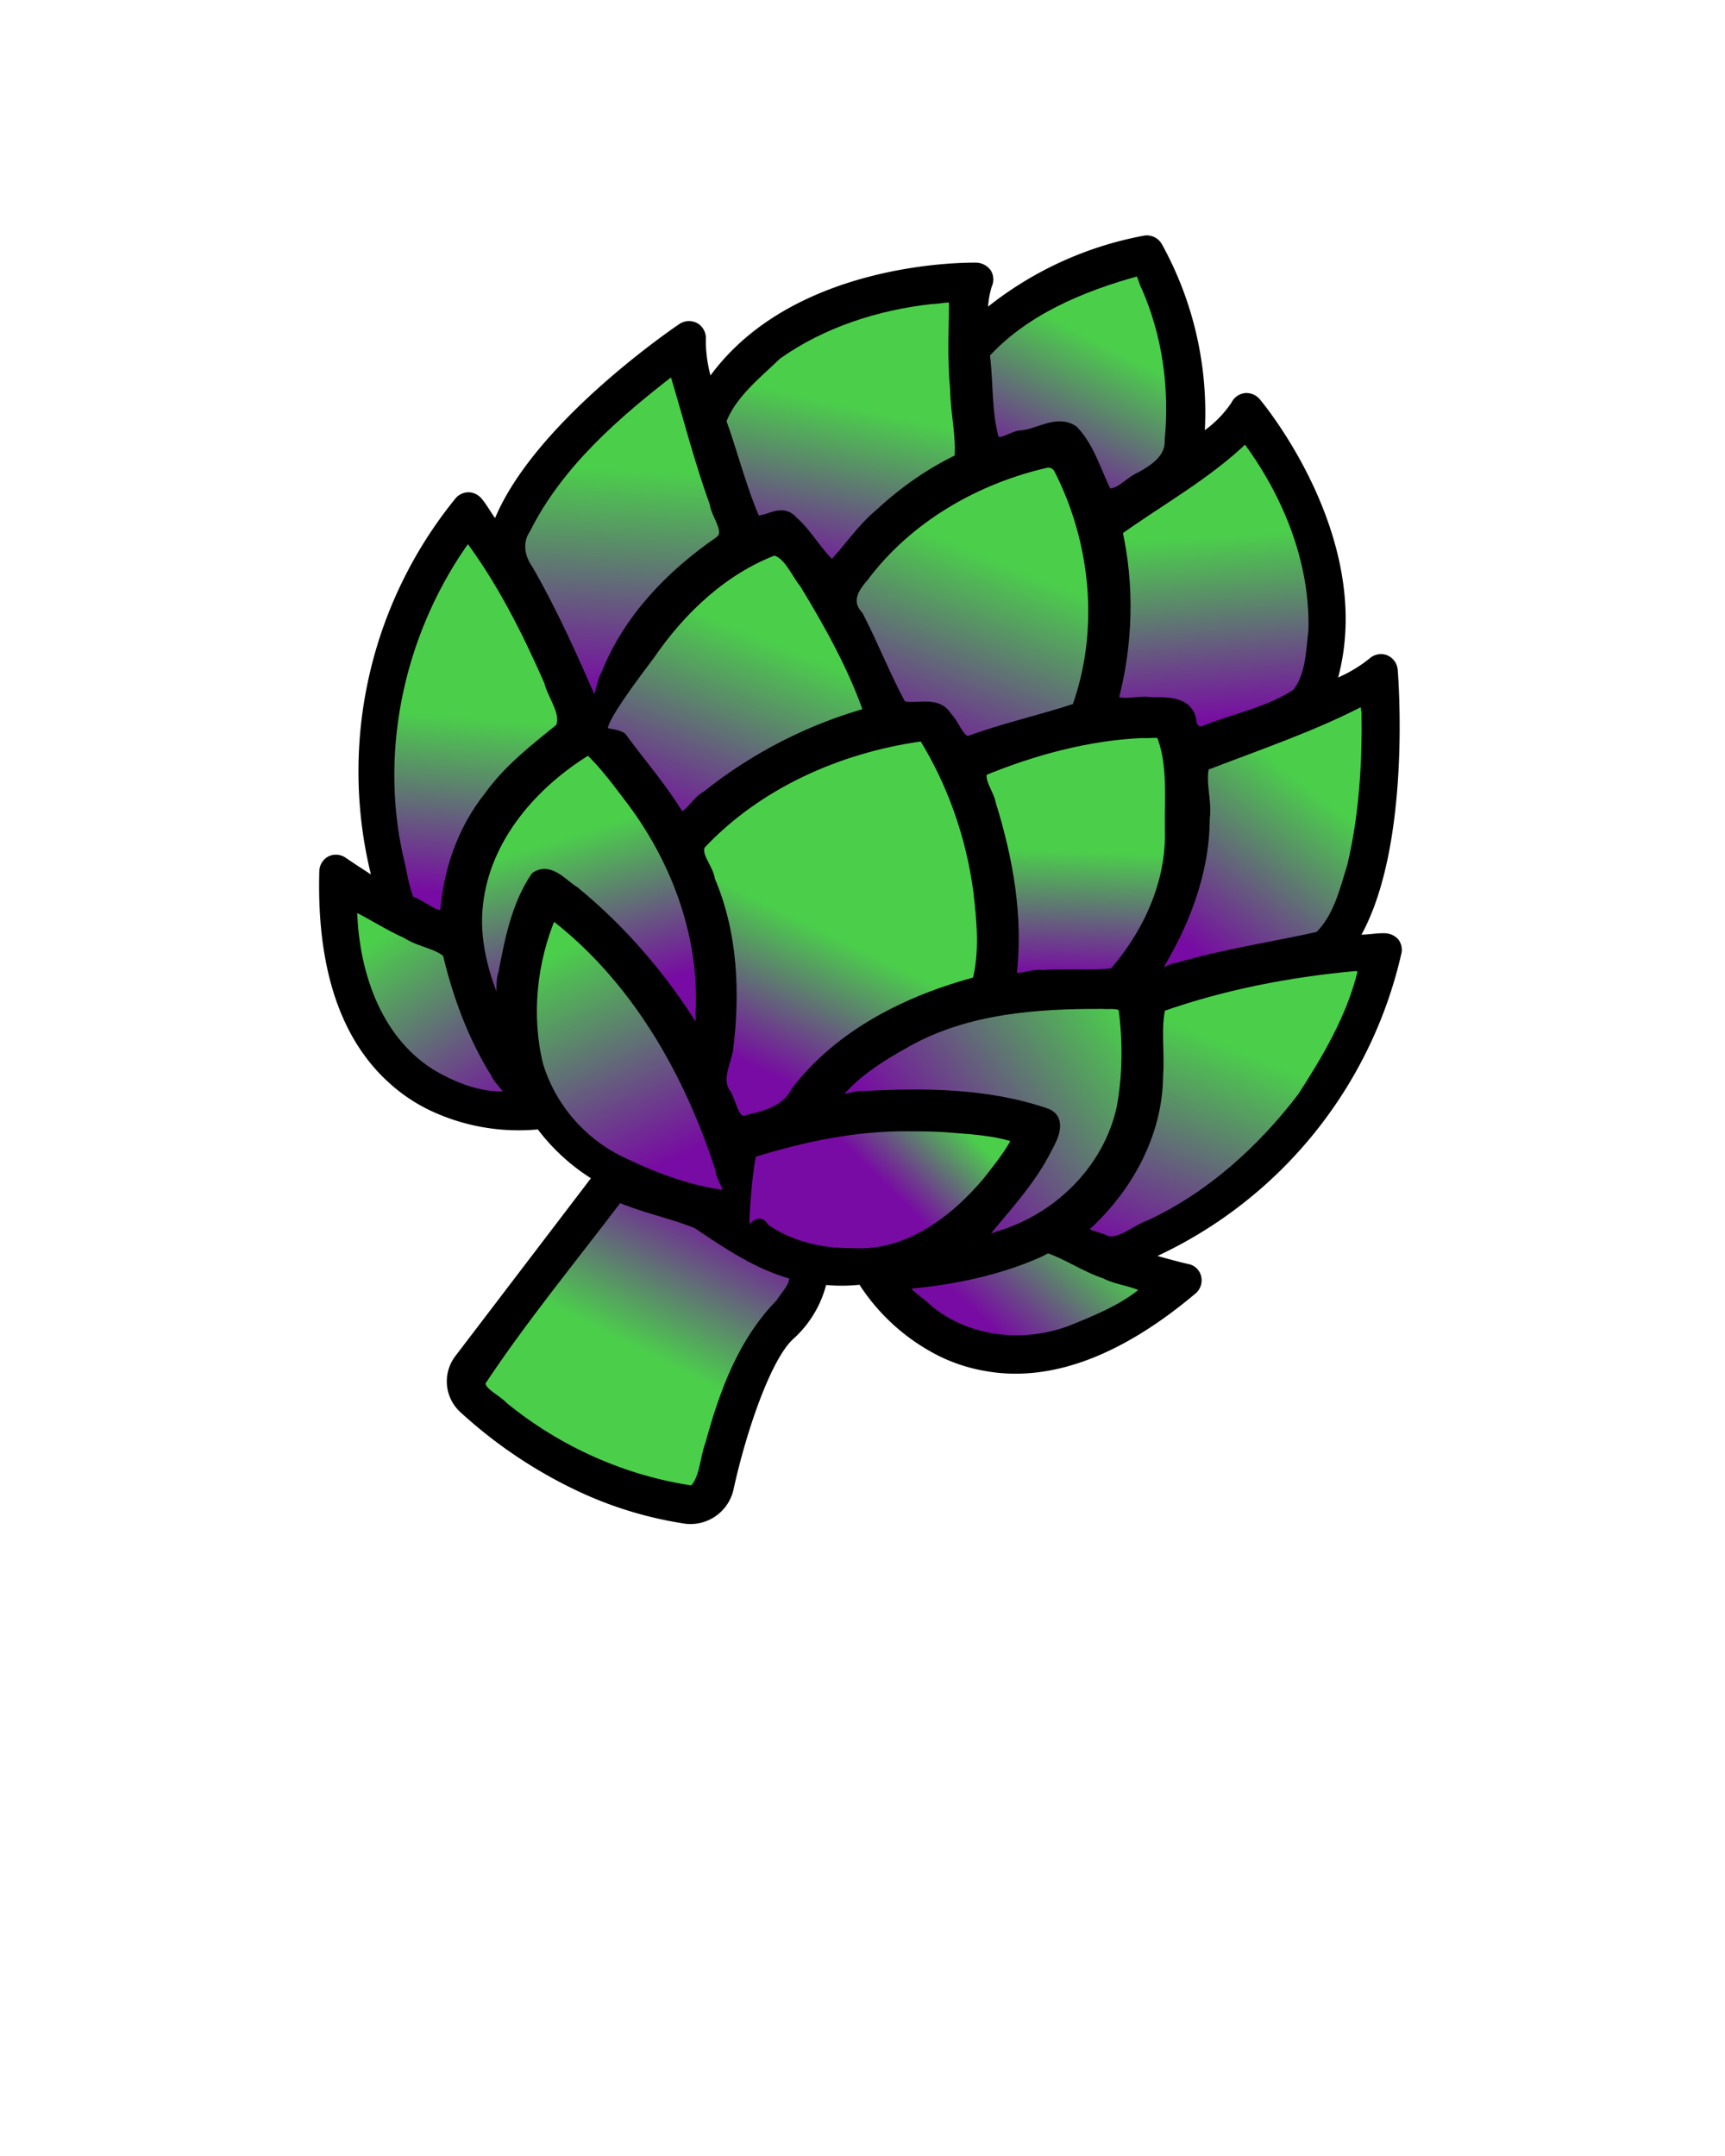 <?xml version="1.0" encoding="UTF-8" standalone="no"?>
<svg
   data-name="Layer 1"
   viewBox="0 0 100 125"
   x="0px"
   y="0px"
   version="1.1"
   id="svg17022"
   sodipodi:docname="artichoke.svg"
   inkscape:version="1.2.2 (b0a8486541, 2022-12-01)"
   xmlns:inkscape="http://www.inkscape.org/namespaces/inkscape"
   xmlns:sodipodi="http://sodipodi.sourceforge.net/DTD/sodipodi-0.dtd"
   xmlns:xlink="http://www.w3.org/1999/xlink"
   xmlns="http://www.w3.org/2000/svg"
   xmlns:svg="http://www.w3.org/2000/svg">
  <defs
     id="defs17026">
    <linearGradient
       inkscape:collect="always"
       id="linearGradient17606">
      <stop
         style="stop-color:#780ba3;stop-opacity:1;"
         offset="0"
         id="stop17602" />
      <stop
         style="stop-color:#4bcf4b;stop-opacity:1;"
         offset="1"
         id="stop17604" />
    </linearGradient>
    <linearGradient
       inkscape:collect="always"
       xlink:href="#linearGradient17606"
       id="linearGradient17608"
       x1="42.098"
       y1="61.048"
       x2="45.968"
       y2="53.066"
       gradientUnits="userSpaceOnUse" />
    <linearGradient
       inkscape:collect="always"
       xlink:href="#linearGradient17606"
       id="linearGradient18344"
       x1="46.272"
       y1="51.185"
       x2="50.906"
       y2="39.627"
       gradientUnits="userSpaceOnUse" />
    <linearGradient
       inkscape:collect="always"
       xlink:href="#linearGradient17606"
       id="linearGradient18382"
       x1="29.393"
       y1="64.889"
       x2="22.284"
       y2="54.179"
       gradientUnits="userSpaceOnUse" />
    <linearGradient
       inkscape:collect="always"
       xlink:href="#linearGradient17606"
       id="linearGradient18390"
       x1="32.217"
       y1="52.332"
       x2="33.091"
       y2="42.059"
       gradientUnits="userSpaceOnUse" />
    <linearGradient
       inkscape:collect="always"
       xlink:href="#linearGradient17606"
       id="linearGradient18398"
       x1="41.461"
       y1="40.458"
       x2="42.121"
       y2="27.496"
       gradientUnits="userSpaceOnUse" />
    <linearGradient
       inkscape:collect="always"
       xlink:href="#linearGradient17606"
       id="linearGradient18406"
       x1="53.885"
       y1="35.253"
       x2="56.149"
       y2="25.043"
       gradientUnits="userSpaceOnUse" />
    <linearGradient
       inkscape:collect="always"
       xlink:href="#linearGradient17606"
       id="linearGradient18414"
       x1="64.022"
       y1="30.714"
       x2="68.399"
       y2="22.161"
       gradientUnits="userSpaceOnUse" />
    <linearGradient
       inkscape:collect="always"
       xlink:href="#linearGradient17606"
       id="linearGradient18422"
       x1="75.129"
       y1="41.55"
       x2="74.44"
       y2="30.799"
       gradientUnits="userSpaceOnUse" />
    <linearGradient
       inkscape:collect="always"
       xlink:href="#linearGradient17606"
       id="linearGradient19156"
       x1="59.115"
       y1="46.739"
       x2="63.882"
       y2="34.904"
       gradientUnits="userSpaceOnUse" />
    <linearGradient
       inkscape:collect="always"
       xlink:href="#linearGradient17606"
       id="linearGradient19164"
       x1="68.033"
       y1="56.84"
       x2="68.34"
       y2="49.589"
       gradientUnits="userSpaceOnUse" />
    <linearGradient
       inkscape:collect="always"
       xlink:href="#linearGradient17606"
       id="linearGradient19172"
       x1="72.71"
       y1="57.695"
       x2="79.73"
       y2="48.542"
       gradientUnits="userSpaceOnUse" />
    <linearGradient
       inkscape:collect="always"
       xlink:href="#linearGradient17606"
       id="linearGradient19180"
       x1="74.283"
       y1="76.533"
       x2="79.496"
       y2="63.992"
       gradientUnits="userSpaceOnUse" />
    <linearGradient
       inkscape:collect="always"
       xlink:href="#linearGradient17606"
       id="linearGradient19188"
       x1="55.607"
       y1="72.946"
       x2="59.532"
       y2="68.982"
       gradientUnits="userSpaceOnUse" />
    <linearGradient
       inkscape:collect="always"
       xlink:href="#linearGradient17606"
       id="linearGradient19196"
       x1="61.763"
       y1="80.818"
       x2="67.04"
       y2="75.026"
       gradientUnits="userSpaceOnUse" />
    <linearGradient
       inkscape:collect="always"
       xlink:href="#linearGradient17606"
       id="linearGradient19204"
       x1="42.243"
       y1="65.722"
       x2="36.491"
       y2="53.308"
       gradientUnits="userSpaceOnUse" />
    <linearGradient
       inkscape:collect="always"
       xlink:href="#linearGradient17606"
       id="linearGradient19212"
       x1="40.946"
       y1="56.076"
       x2="38.152"
       y2="46.871"
       gradientUnits="userSpaceOnUse" />
    <linearGradient
       inkscape:collect="always"
       xlink:href="#linearGradient17606"
       id="linearGradient19220"
       x1="53.546"
       y1="68.402"
       x2="65.657"
       y2="59.427"
       gradientUnits="userSpaceOnUse" />
    <linearGradient
       inkscape:collect="always"
       xlink:href="#linearGradient17606"
       id="linearGradient19956"
       x1="48.377"
       y1="73.107"
       x2="43.988"
       y2="81.792"
       gradientUnits="userSpaceOnUse" />
  </defs>
  <sodipodi:namedview
     id="namedview17024"
     pagecolor="#ffffff"
     bordercolor="#000000"
     borderopacity="0.25"
     inkscape:showpageshadow="2"
     inkscape:pageopacity="0.0"
     inkscape:pagecheckerboard="0"
     inkscape:deskcolor="#d1d1d1"
     showgrid="false"
     inkscape:zoom="6.304"
     inkscape:cx="50.206218"
     inkscape:cy="37.119289"
     inkscape:window-width="1857"
     inkscape:window-height="1011"
     inkscape:window-x="0"
     inkscape:window-y="0"
     inkscape:window-maximized="1"
     inkscape:current-layer="svg17022" />
  <path
     d="m 81.249,55.24 a 1,1 0 0 0 -0.191,-0.78 1.08,1.08 0 0 0 -0.73,-0.351 c -0.466,-0.024 -0.934,0.073 -1.403,0.081 2.885,-5.271 2.139,-14.924 2.1,-15.375 a 1,1 0 0 0 -0.55,-0.796 l -0.063,-0.03 a 1,1 0 0 0 -1.026,0.195 8,8 0 0 1 -1.812,1.094 c 2.134,-8.005 -4.253,-15.796 -4.554,-16.14 a 1,1 0 0 0 -0.878,-0.344 1,1 0 0 0 -0.752,0.549 6.4,6.4 0 0 1 -1.544,1.599 20.18,20.18 0 0 0 -2.495,-10.793 1,1 0 0 0 -1.019,-0.489 20.59,20.59 0 0 0 -9.053,4.118 5.29,5.29 0 0 1 0.21,-1.153 1,1 0 0 0 -0.042,-0.93 1.08,1.08 0 0 0 -0.808,-0.466 C 56.169,15.216 46.099,15.096 41.189,21.768 a 7.76,7.76 0 0 1 -0.271,-2.093 1,1 0 0 0 -0.476,-0.927 1,1 0 0 0 -1.046,0.03 c -0.376,0.252 -8.366,5.69 -10.696,11.26 -0.274,-0.376 -0.501,-0.806 -0.801,-1.15 a 1,1 0 0 0 -0.721,-0.346 1,1 0 0 0 -0.737,0.312 25.08,25.08 0 0 0 -4.939,21.844 c -0.497,-0.327 -0.999,-0.646 -1.465,-0.969 a 1,1 0 0 0 -0.994,-0.078 1,1 0 0 0 -0.532,0.854 c -0.159,5.669 1.25,9.829 4.163,12.38 a 9.77,9.77 0 0 0 2.292,1.511 12,12 0 0 0 6.212,1.085 11.76,11.76 0 0 0 3.078,2.831 l -7.849,10.298 a 2.42,2.42 0 0 0 0.331,3.309 27.3,27.3 0 0 0 6.413,4.365 22.44,22.44 0 0 0 6.608,2.063 2.56,2.56 0 0 0 2.755,-1.95 c 0.766,-3.514 2.216,-7.666 3.499,-8.792 a 6.39,6.39 0 0 0 1.878,-3.103 10,10 0 0 0 1.936,-0.013 11.79,11.79 0 0 0 4.661,4.156 9.78,9.78 45 0 0 2.563,0.831 c 3.786,0.708 7.93,-0.83 12.277,-4.501 a 1,1 0 0 0 0.307,-0.962 0.94,0.94 0 0 0 -0.759,-0.73 C 68.272,73.148 67.688,72.978 67.099,72.818 A 25.63,25.63 0 0 0 81.249,55.24 Z m -2.065,-14.601 c 0.13,3.912 -0.211,10.792 -2.695,13.703 a 47.61,47.61 0 0 0 -9.661,2.195 15.88,15.88 0 0 0 2.873,-12.109 68.73,68.73 0 0 0 9.484,-3.789 z M 61.237,65.711 a 1,1 0 0 0 -0.008,-0.792 0.91,0.91 0 0 0 -0.603,-0.523 27.17,27.17 0 0 0 -12.4,-0.627 c 2.175,-2.428 7.149,-6.252 16.846,-5.424 0.3,1.686 0.795,6.316 -1.891,9.785 a 11.4,11.4 0 0 1 -6.692,3.843 18.83,18.83 0 0 0 4.747,-6.262 z M 28.913,58.526 a 13.86,13.86 0 0 1 -1.2,-4.27 v 0 a 9.76,9.76 0 0 1 0.204,-2.897 c 0.968,-4.327 4.727,-6.96 6.216,-7.843 6.634,6.978 6.797,13.246 6.299,16.434 a 27.3,27.3 0 0 0 -8.303,-9.232 1,1 0 0 0 -0.789,-0.135 0.92,0.92 0 0 0 -0.614,0.493 19.09,19.09 45 0 0 -1.812,7.449 z M 55.915,43.013 a 16.23,16.23 0 0 0 -1.175,-1.828 c -0.064,-0.097 -0.198,-0.095 -0.307,-0.147 a 0.9,0.9 0 0 0 -0.388,-0.186 7.78,7.78 0 0 0 -1.773,0.158 46.88,46.88 0 0 0 -2.972,-6.241 c 3.125,-5.61 9.52,-7.632 11.871,-8.001 1.129,2.039 3.561,8.365 1.158,14.366 a 41.86,41.86 0 0 0 -6.415,1.879 z m 11.439,-0.422 c 0.525,2.027 1.855,9.077 -2.984,13.842 a 28.4,28.4 0 0 0 -5.641,0.198 23.73,23.73 0 0 0 -1.935,-11.844 C 58.687,44.033 63.792,42.202 67.354,42.592 Z M 50.387,41.313 a 23.78,23.78 0 0 0 -10.905,6.058 28.62,28.62 0 0 0 -3.433,-4.587 c 0.696,-6.743 7.069,-10.106 8.938,-10.973 2.524,2.576 4.594,7.507 5.4,9.502 z m -9.947,7.804 a 21.93,21.93 0 0 1 11.369,-6.123 c 0.927,-0.176 1.369,-0.241 1.677,-0.304 a 22.21,22.21 0 0 1 3.239,14.189 c -7.456,1.668 -10.67,6.192 -11.419,7.452 a 21.54,21.54 0 0 0 -2.471,0.688 C 42.54,64.246 42.209,63.433 41.802,62.549 42.355,61.074 43.697,55.85 40.44,49.118 Z M 68.781,28.18 a 0.77,0.77 0 0 0 0.234,-0.165 21.86,21.86 0 0 0 3.249,-2.633 c 1.721,2.423 5.588,8.949 2.978,14.918 -1.946,0.796 -4.085,1.578 -5.909,2.189 -0.139,-0.566 -0.271,-1.006 -0.295,-1.073 a 1,1 0 0 0 -0.731,-0.65 12.54,12.54 0 0 0 -3.753,-0.038 18.63,18.63 0 0 0 0.228,-9.973 c 0.877,-0.533 2.374,-1.456 3.997,-2.574 z M 66.005,15.755 c 0.805,1.651 2.728,6.356 1.54,10.889 -1.11,0.765 -2.239,1.476 -3.329,2.129 a 18.19,18.19 0 0 0 -1.652,-3.721 c 0,0 -0.081,-0.039 -0.126,-0.061 a 0.84,0.84 0 0 0 -0.321,-0.232 1.19,1.19 0 0 0 -0.31,-0.093 c 0,0 -0.099,-0.048 -0.144,-0.069 a 23.29,23.29 0 0 0 -4.057,1.081 c -0.201,-1.638 -0.361,-3.501 -0.419,-5.204 0.536,-0.608 3.207,-3.353 8.816,-4.709 z m -10.71,1.515 a 41.18,41.18 0 0 0 0.444,9.22 17.89,17.89 0 0 0 -7.501,6.383 14.6,14.6 0 0 0 -2.403,-2.873 1,1 0 0 0 -0.969,-0.177 c -0.067,0.023 -0.484,0.2 -1.026,0.45 -0.669,-1.819 -1.406,-4.003 -1.975,-5.962 2.992,-5.818 10.462,-6.891 13.461,-7.06 z m -16.187,4.143 a 67.15,67.15 0 0 0 2.971,9.756 15.92,15.92 0 0 0 -7.651,9.793 47.16,47.16 0 0 0 -4.339,-8.893 c 0.776,-4.042 6.381,-8.673 9.02,-10.656 z m -11.956,9.702 a 41.47,41.47 0 0 1 5.584,10.944 c -1.913,1.212 -5.654,4.108 -6.728,8.839 a 12.37,12.37 0 0 0 -0.174,2.235 16.05,16.05 0 0 1 -2.074,-0.995 23.21,23.21 0 0 1 3.391,-21.023 z m -3.246,30.333 c -2.15,-1.875 -3.327,-4.924 -3.487,-9.05 a 20.76,20.76 0 0 0 5.515,2.769 19.1,19.1 0 0 0 3.66,8.412 8.94,8.94 0 0 1 -5.688,-2.131 z m 7.969,1.884 c -1.984,-3.77 -0.644,-8.295 0.133,-10.307 6.616,5.028 9.3,13.094 10.151,16.265 -5.248,-0.899 -8.679,-2.901 -10.294,-5.962 z m 8.167,23.032 A 22.4,22.4 0 0 1 28.038,80.501 c -0.135,-0.065 -0.34,-0.308 -0.07,-0.732 l 7.92,-10.33 a 22.56,22.56 0 0 0 4.366,1.397 21.82,21.82 0 0 0 3.905,2.495 12.79,12.79 0 0 0 1.933,0.595 4,4 0 0 1 -1.396,2.169 c -2.399,2.11 -3.973,9.063 -4.132,9.786 -0.067,0.278 -0.319,0.479 -0.52,0.482 z M 51.497,72.461 a 10.05,10.05 0 0 1 -7.383,-1.326 1,1 0 0 0 0.246,-0.814 30.71,30.71 0 0 0 -0.9,-3.394 17.4,17.4 0 0 1 2.752,-0.764 27.3,27.3 0 0 1 12.762,-0.197 c -1.062,1.797 -3.557,5.492 -7.477,6.494 z m 15.078,2.235 c -3.289,2.392 -6.346,3.354 -9.132,2.849 a 8.7,8.7 0 0 1 -5.167,-3.101 19.75,19.75 0 0 0 8.608,-2.08 18.36,18.36 0 0 0 5.691,2.332 z m -2.173,-2.729 a 16.82,16.82 0 0 1 -1.697,-0.693 11.79,11.79 0 0 0 2.048,-1.956 c 2.931,-3.795 2.676,-8.532 2.335,-10.803 A 41.83,41.83 0 0 1 79.066,56.044 23.6,23.6 0 0 1 64.402,71.967 Z"
     id="path17016" />
  <path
     style="fill:url(#linearGradient17608);stroke:#000000;stroke-width:0.793;stroke-linecap:round;stroke-linejoin:round;paint-order:fill markers stroke;fill-opacity:1"
     d="m 53.337,42.595 c -4.779,0.676 -9.499,2.767 -12.825,6.326 -0.363,0.692 0.472,1.438 0.547,2.135 1.325,3.095 1.456,6.541 1.038,9.824 -0.193,0.891 -0.699,1.793 -0.067,2.634 0.306,0.549 0.476,1.916 1.397,1.497 1.098,-0.234 2.272,-0.609 2.814,-1.691 2.568,-3.334 6.518,-5.266 10.494,-6.322 0.468,-1.701 0.292,-3.61 0.08,-5.383 -0.425,-3.157 -1.503,-6.247 -3.174,-8.952 -0.086,-0.068 -0.201,-0.069 -0.305,-0.067 z"
     id="path17214" />
  <path
     style="fill:url(#linearGradient18344);fill-opacity:1;stroke:#000000;stroke-width:0.793;stroke-linecap:round;stroke-linejoin:round;paint-order:fill markers stroke"
     d="m 44.864,31.799 c -3.009,1.137 -5.478,3.477 -7.276,6.105 -4.2,5.549 -2.604,4.405 -1.627,4.915 1.122,1.538 2.396,2.974 3.369,4.628 0.655,0.124 1.073,-0.919 1.67,-1.206 2.799,-2.248 6.067,-3.915 9.508,-4.857 -0.898,-2.648 -2.311,-5.194 -3.779,-7.606 -0.54,-0.651 -0.952,-1.818 -1.866,-1.98 z"
     id="path18336"
     sodipodi:nodetypes="cccccccc" />
  <path
     style="fill:url(#linearGradient18398);stroke:#000000;stroke-width:0.793;stroke-linecap:round;stroke-linejoin:round;paint-order:fill markers stroke;fill-opacity:1"
     d="m 38.96,21.33 c -3.34,2.577 -6.671,5.461 -8.591,9.296 -0.516,0.788 -0.363,1.718 0.16,2.455 1.469,2.555 2.673,5.28 3.832,7.956 0.587,-0.344 0.53,-1.359 0.899,-1.959 1.265,-3.159 3.705,-5.676 6.475,-7.589 0.857,-0.607 -0.125,-1.604 -0.208,-2.359 -0.935,-2.557 -1.588,-5.217 -2.381,-7.794 -0.038,-0.058 -0.124,-0.003 -0.186,-0.005 z"
     id="path18346" />
  <path
     style="fill:url(#linearGradient18406);stroke:#000000;stroke-width:0.793;stroke-linecap:round;stroke-linejoin:round;paint-order:fill markers stroke;fill-opacity:1"
     d="m 54,17.231 c -3.197,0.353 -6.398,1.377 -9.032,3.252 -1.214,1.173 -2.683,2.309 -3.272,3.929 0.697,1.92 1.185,3.948 2.003,5.809 0.699,0.292 1.551,-0.711 2.188,0.061 0.905,0.777 1.454,1.948 2.372,2.67 0.957,-0.982 1.743,-2.214 2.823,-3.105 1.387,-1.288 2.928,-2.366 4.638,-3.178 0.137,-1.33 -0.23,-2.763 -0.244,-4.138 -0.175,-1.789 -0.073,-3.588 -0.06,-5.355 -0.45,-0.104 -0.951,0.055 -1.416,0.055 z"
     id="path18348" />
  <path
     style="fill:url(#linearGradient18414);stroke:#000000;stroke-width:0.793;stroke-linecap:round;stroke-linejoin:round;paint-order:fill markers stroke;fill-opacity:1"
     d="m 65.924,15.614 c -3.28,0.9 -6.647,2.304 -8.95,4.865 0.237,1.698 0.078,3.496 0.587,5.137 0.504,0.392 1.175,-0.296 1.737,-0.276 0.915,-0.088 2.008,-0.899 2.869,-0.293 0.953,1.018 1.306,2.428 1.925,3.618 0.778,0.259 1.423,-0.674 2.09,-0.933 0.845,-0.469 1.773,-1.097 1.732,-2.194 0.291,-3.049 -0.135,-6.167 -1.375,-8.979 -0.182,-0.285 -0.198,-0.921 -0.616,-0.944 z"
     id="path18350" />
  <path
     style="fill:url(#linearGradient19156);stroke:#000000;stroke-width:0.793;stroke-linecap:round;stroke-linejoin:round;paint-order:fill markers stroke;fill-opacity:1"
     d="m 60.681,26.72 c -4.158,0.931 -8.136,3.227 -10.705,6.673 -0.639,0.718 -1.063,1.538 -0.312,2.362 0.888,1.716 1.599,3.555 2.52,5.236 0.836,0.34 2.072,-0.343 2.646,0.649 0.45,0.433 0.639,1.333 1.286,1.452 2.085,-0.782 4.307,-1.257 6.387,-1.955 1.658,-4.53 1.152,-9.754 -1.041,-14.022 -0.159,-0.273 -0.466,-0.433 -0.782,-0.396 z"
     id="path18352" />
  <path
     style="fill:url(#linearGradient18422);stroke:#000000;stroke-width:0.793;stroke-linecap:round;stroke-linejoin:round;paint-order:fill markers stroke;fill-opacity:1"
     d="m 72.116,25.291 c -2.22,2.158 -4.988,3.663 -7.459,5.443 0.726,3.24 0.629,6.623 -0.223,9.826 0.441,0.574 1.584,0.109 2.302,0.261 0.791,0.007 1.999,-0.097 2.215,0.922 -0.002,0.597 0.523,0.962 1.052,0.656 1.747,-0.676 3.668,-1.054 5.238,-2.105 0.843,-0.998 0.849,-2.441 1.004,-3.688 0.134,-4.103 -1.546,-8.155 -3.977,-11.365 l -0.151,0.05 z"
     id="path18354" />
  <path
     style="fill:url(#linearGradient19172);stroke:#000000;stroke-width:0.793;stroke-linecap:round;stroke-linejoin:round;paint-order:fill markers stroke;fill-opacity:1"
     d="m 78.948,40.525 c -2.944,1.531 -6.124,2.596 -9.214,3.793 -0.305,0.991 0.151,2.125 -3.1e-4,3.134 -0.007,3.164 -1.208,6.157 -2.847,8.811 0.096,0.71 0.994,-0.066 1.403,-0.051 2.697,-0.803 5.497,-1.202 8.225,-1.815 1.141,-1.061 1.533,-2.718 1.978,-4.169 0.694,-2.936 0.88,-5.988 0.832,-8.995 -0.09,-0.216 0.03,-0.816 -0.378,-0.709 z"
     id="path18356" />
  <path
     style="fill:url(#linearGradient19164);stroke:#000000;stroke-width:0.793;stroke-linecap:round;stroke-linejoin:round;paint-order:fill markers stroke;fill-opacity:1"
     d="m 66.256,42.392 c -3.214,0.134 -6.387,1.001 -9.35,2.218 -0.373,0.626 0.325,1.386 0.438,2.035 1,3.204 1.603,6.597 1.183,9.937 0.38,0.509 1.292,-0.066 1.887,0.059 1.396,-0.111 2.828,0.053 4.198,-0.122 2.04,-2.327 3.427,-5.339 3.313,-8.48 -0.018,-1.854 0.185,-3.88 -0.54,-5.59 -0.32,-0.133 -0.774,-0.017 -1.13,-0.056 z"
     id="path18358" />
  <path
     style="fill:url(#linearGradient19220);stroke:#000000;stroke-width:0.793;stroke-linecap:round;stroke-linejoin:round;paint-order:fill markers stroke;fill-opacity:1"
     d="m 63.916,58.098 c -3.864,-0.019 -7.885,0.28 -11.336,2.189 -1.629,0.901 -3.311,1.937 -4.396,3.464 0.484,0.343 1.255,-0.163 1.868,-0.097 3.504,-0.192 7.147,-0.167 10.496,0.97 0.921,0.281 0.379,1.317 0.074,1.878 -0.94,1.895 -2.404,3.428 -3.722,5.053 -0.258,0.66 0.689,0.349 1.001,0.221 3.493,-1.025 6.422,-3.894 7.218,-7.487 0.366,-1.923 0.372,-3.942 0.115,-5.87 -0.255,-0.439 -0.9,-0.276 -1.317,-0.322 z"
     id="path18360" />
  <path
     style="fill:url(#linearGradient19180);stroke:#000000;stroke-width:0.793;stroke-linecap:round;stroke-linejoin:round;paint-order:fill markers stroke;fill-opacity:1"
     d="m 78.505,55.908 c -3.846,0.353 -7.668,1.097 -11.313,2.388 -0.323,1.277 -0.055,2.743 -0.165,4.09 -0.026,3.347 -1.774,6.477 -4.219,8.677 -0.422,0.656 0.923,0.701 1.321,0.992 0.927,0.182 1.745,-0.663 2.588,-0.949 3.54,-1.651 6.505,-4.345 8.862,-7.426 1.467,-2.273 2.896,-4.688 3.521,-7.34 0.01,-0.327 -0.312,-0.463 -0.594,-0.432 z"
     id="path18362" />
  <path
     style="fill:url(#linearGradient19188);fill-opacity:1;stroke:#000000;stroke-width:0.793;stroke-linecap:round;stroke-linejoin:round;paint-order:fill markers stroke"
     d="m 52.752,65.193 c -3.154,-0.044 -6.269,0.617 -9.262,1.555 -0.236,0.725 -0.51,3.899 -0.432,4.654 0.258,0.695 0.946,-0.873 1.116,-0.161 1.469,1.077 3.38,1.548 5.199,1.514 3.223,0.229 6.021,-1.859 7.984,-4.212 0.641,-0.829 1.337,-1.68 1.779,-2.613 -1.374,-0.521 -2.978,-0.569 -4.468,-0.693 -0.638,-0.032 -1.277,-0.047 -1.916,-0.043 z"
     id="path18364"
     sodipodi:nodetypes="scccccccss" />
  <path
     style="fill:url(#linearGradient19196);stroke:#000000;stroke-width:0.793;stroke-linecap:round;stroke-linejoin:round;paint-order:fill markers stroke;fill-opacity:1"
     d="m 60.144,72.534 c -2.507,1.104 -5.271,1.631 -7.955,1.833 0.139,0.685 1.037,1.122 1.54,1.639 2.425,2.01 5.913,2.305 8.761,1.078 1.466,-0.598 2.995,-1.259 4.154,-2.333 -0.627,-0.58 -1.738,-0.573 -2.531,-0.997 -1.176,-0.388 -2.232,-1.142 -3.384,-1.517 -0.195,0.099 -0.39,0.198 -0.584,0.297 z"
     id="path18366" />
  <path
     style="fill:url(#linearGradient19212);stroke:#000000;stroke-width:0.793;stroke-linecap:round;stroke-linejoin:round;paint-order:fill markers stroke;fill-opacity:1"
     d="m 34.062,43.366 c -3.229,1.96 -6.012,5.136 -6.453,9.012 -0.26,2.117 0.339,4.289 1.186,6.187 0.609,-0.327 0.231,-1.45 0.483,-2.08 0.362,-1.897 0.743,-3.934 1.849,-5.573 0.747,-0.499 1.507,0.501 2.117,0.852 2.724,2.234 5.058,4.951 6.913,7.941 0.567,0.42 0.586,-0.605 0.566,-0.942 0.234,-4.419 -1.336,-8.772 -3.948,-12.297 -0.82,-1.078 -1.639,-2.219 -2.619,-3.128 z"
     id="path18368" />
  <path
     style="fill:url(#linearGradient18390);stroke:#000000;stroke-width:0.793;stroke-linecap:round;stroke-linejoin:round;paint-order:fill markers stroke;fill-opacity:1"
     d="m 27.015,31.017 c -3.861,5.306 -5.461,12.227 -4.043,18.662 0.229,0.876 0.324,1.829 0.692,2.642 0.719,0.159 1.591,1.121 2.232,0.768 0.16,-2.469 0.976,-4.903 2.523,-6.841 1.124,-1.579 2.672,-2.77 4.155,-3.974 0.441,-0.945 -0.44,-1.924 -0.653,-2.827 -1.305,-2.964 -2.796,-5.923 -4.744,-8.492 l -0.148,0.057 z"
     id="path18370" />
  <path
     style="fill:url(#linearGradient19204);stroke:#000000;stroke-width:0.793;stroke-linecap:round;stroke-linejoin:round;paint-order:fill markers stroke;fill-opacity:1"
     d="m 31.883,52.973 c -1.157,2.74 -1.497,5.898 -0.788,8.797 0.763,2.543 2.633,4.663 5.048,5.759 1.886,0.902 3.92,1.651 5.996,1.884 C 42.62,69.029 41.866,68.289 41.873,67.8 40.046,62.065 36.869,56.529 32.024,52.869 l -0.128,0.094 z"
     id="path18372" />
  <path
     style="fill:url(#linearGradient18382);stroke:#000000;stroke-width:0.793;stroke-linecap:round;stroke-linejoin:round;paint-order:fill markers stroke;fill-opacity:1"
     d="m 20.301,52.477 c 0.038,3.717 1.313,7.812 4.623,9.881 1.359,0.81 2.981,1.436 4.572,1.306 0.366,-0.497 -0.495,-1.017 -0.658,-1.475 -1.347,-2.153 -2.222,-4.553 -2.795,-6.995 -0.659,-0.593 -1.669,-0.658 -2.413,-1.158 -1.108,-0.484 -2.135,-1.188 -3.209,-1.686 l -0.11,0.115 z"
     id="path18374" />
  <path
     style="fill:url(#linearGradient19956);stroke:#000000;stroke-width:0.793;stroke-linecap:round;stroke-linejoin:round;paint-order:fill markers stroke;fill-opacity:1"
     d="m 35.728,69.391 c -2.689,3.555 -5.539,7.005 -7.997,10.725 -0.01,0.71 0.95,1.043 1.381,1.524 3.167,2.591 7.06,4.334 11.102,4.901 0.771,-0.679 0.718,-1.909 1.074,-2.821 0.791,-2.923 1.88,-5.893 4.057,-8.093 0.295,-0.525 1.077,-1.199 0.701,-1.835 -2.055,-0.543 -3.833,-1.761 -5.573,-2.933 -1.467,-0.612 -3.054,-0.901 -4.52,-1.534 l -0.152,0.045 z"
     id="path19948" />
</svg>
